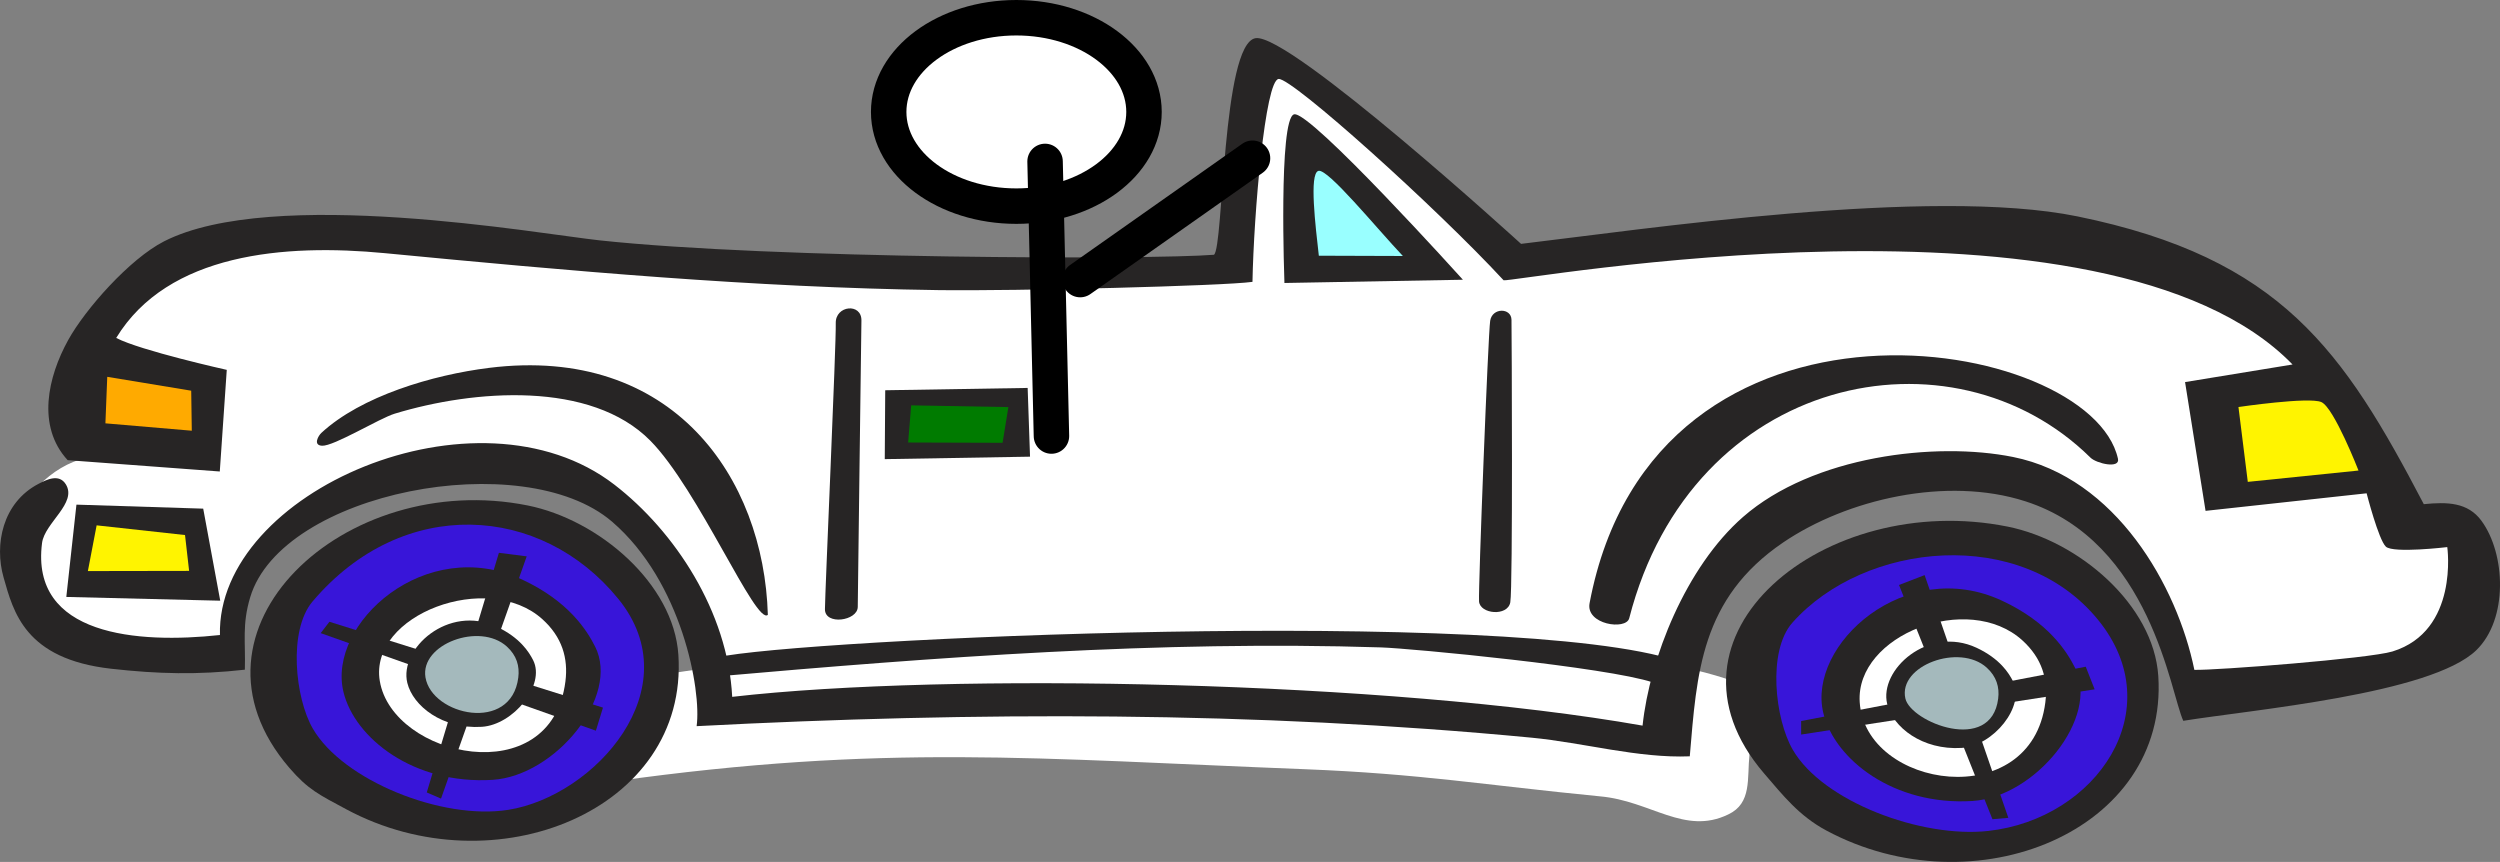 <svg version="1.1" xmlns="http://www.w3.org/2000/svg" xmlns:xlink="http://www.w3.org/1999/xlink" width="140.998" height="48.611" viewBox="0,0,140.998,48.611"><rect x="0" y="0" width="140.998" height="48.611" fill="#808080" stroke="none"/><g transform="translate(-169.003,-174.851)"><g data-paper-data="{&quot;isPaintingLayer&quot;:true}" fill-rule="nonzero" stroke-linejoin="miter" stroke-miterlimit="10" stroke-dasharray="" stroke-dashoffset="0" style="mix-blend-mode: normal"><path d="M200.463,213.984c23.826,-5.019 61.596,-3.998 67.816,0c1.218,0.783 -0.452,2.084 -0.604,3.4c-0.148,1.361 0.15,2.766 -1.203,3.402c-2.459,1.191 -4.363,-0.766 -7.223,-1.021c-6.521,-0.638 -10.133,-1.274 -16.652,-1.531c-15.199,-0.594 -23.727,-1.443 -38.924,0.682z" fill="#ffffff" stroke="none" stroke-width="1" stroke-linecap="butt"/><path d="M182.106,211.688c-3.812,-1.189 -7.875,0.979 -11.537,-2.125c-3.06,-2.594 -0.201,-8.761 4.113,-9.016c-0.552,-5.697 0.2,-11.013 6.821,-12.162c7.825,-1.361 14.797,0 22.772,0.936c14.797,1.787 20.113,0 34.911,0c0,-4.295 1.103,-11.651 1.103,-11.651c0,0 12.841,8.846 13.342,11.65c0.352,1.963 13.442,-2.041 18.86,-2.041c9.079,0 14.495,0.511 22.37,4.423c3.712,1.827 4.766,3.358 7.123,6.464c2.007,2.636 1.154,6.208 4.814,6.208c3.713,7.653 -4.814,9.228 -11.234,10.205c-6.371,0.979 -3.461,-8.589 -9.229,-11.142c-7.224,-3.23 -13.394,-2.764 -19.16,2.127c-3.661,3.104 -3.411,7.144 -4.014,11.396c-21.567,-2.892 -37.468,-1.955 -53.67,-1.955c-0.602,-2.638 -1.053,-3.828 -2.006,-6.464c-1.605,-4.338 -4.965,-6.721 -10.232,-7.4c-7.674,-1.019 -15.147,3.957 -15.147,10.547z" fill="#ffffff" stroke="none" stroke-width="1" stroke-linecap="butt"/><path d="M254.789,188.605c6.746,-0.797 23.105,-3.242 31.383,-1.549c11.493,2.351 14.999,7.572 19.531,16.23c1.318,-0.133 2.486,-0.11 3.253,0.939c1.369,1.871 1.513,5.541 -0.289,7.295c-2.554,2.48 -12.685,3.363 -16.528,3.984c-0.723,-1.531 -1.81,-10.102 -8.914,-12.382c-4.442,-1.426 -10.056,-0.116 -13.649,2.321c-4.665,3.166 -4.875,7.4 -5.271,12.064c-2.89,0.119 -6.01,-0.771 -8.908,-1.05c-15.642,-1.498 -31.389,-1.469 -47.105,-0.651c0.278,-2.014 -0.824,-8.147 -4.772,-11.535c-4.997,-4.289 -18.631,-1.682 -20.407,4.268c-0.466,1.557 -0.255,2.499 -0.301,4.082c-2.658,0.298 -4.89,0.244 -7.537,-0.053c-4.873,-0.545 -5.518,-3.211 -6.07,-5.147c-0.531,-1.86 -0.06,-4.22 1.963,-5.278c0.484,-0.254 1.168,-0.584 1.546,0.021c0.66,1.06 -1.193,2.173 -1.34,3.312c-0.674,5.236 5.397,5.693 10.033,5.19c-0.201,-8.08 14.52,-14.442 22.25,-8.478c3.394,2.619 6.395,7.152 6.641,11.965c12.22,-1.405 37.083,-0.897 51.344,1.623c0.398,-3.782 2.441,-8.949 5.664,-11.767c3.945,-3.448 10.864,-4.265 15.233,-3.384c5.798,1.166 9.258,7.282 10.224,12.005c1.188,0.036 9.863,-0.636 11.172,-1.036c3.766,-1.16 3.092,-5.887 3.092,-5.887c0,0 -3.047,0.363 -3.463,-0.025c-0.414,-0.39 -1.086,-3.009 -1.086,-3.009l-9.084,0.99l-1.156,-7.263l6.062,-0.992c-10.486,-10.805 -43.965,-4.613 -44.496,-4.75c-3.797,-4.107 -11.925,-11.415 -12.686,-11.354c-0.762,0.061 -1.404,7.615 -1.477,11.444c-1.608,0.229 -13.364,0.525 -17.719,0.465c-10.449,-0.146 -20.843,-1.087 -31.217,-2.084c-5.64,-0.541 -12.235,-0.004 -15.149,4.782c1.374,0.716 6.236,1.8 6.236,1.8l-0.394,5.732l-8.579,-0.639c-1.767,-1.92 -1.112,-4.711 0.028,-6.773c0.96,-1.739 3.466,-4.577 5.407,-5.568c6.116,-3.119 21.093,-0.431 24.569,-0.056c9.728,1.05 31.129,1.097 34.646,0.812c0.548,-0.38 0.451,-11.875 2.338,-12.214c1.888,-0.338 14.982,11.6 14.982,11.6z" fill="#272525" stroke="none" stroke-width="1" stroke-linecap="butt"/><path d="M251.51,190.628l-10.066,0.183c0,0 -0.344,-9.256 0.541,-9.511c0.885,-0.257 9.525,9.328 9.525,9.328z" fill="#272525" stroke="none" stroke-width="1" stroke-linecap="butt"/><path d="M248.124,189.289l-4.74,-0.016c-0.185,-1.654 -0.552,-4.616 -0.028,-4.784c0.52,-0.169 3.289,3.24 4.768,4.8z" fill="#99ffff" stroke="none" stroke-width="1" stroke-linecap="butt"/><path d="M217.587,192.939c-0.024,1.02 -0.191,15.362 -0.207,16.147c-0.016,0.786 -1.854,1.044 -1.851,0.125c0.003,-0.918 0.643,-15.098 0.61,-16.123c-0.031,-1.024 1.473,-1.167 1.448,-0.149z" fill="#272525" stroke="none" stroke-width="1" stroke-linecap="butt"/><path d="M179.82,199.143l-4.872,-0.416l0.104,-2.623l4.735,0.782z" fill="#ffaa00" stroke="none" stroke-width="1" stroke-linecap="butt"/><path d="M254.25,192.887c0.012,0.682 0.083,15.127 -0.068,15.937c-0.15,0.81 -1.715,0.663 -1.762,-0.058c-0.046,-0.721 0.512,-15.07 0.628,-15.824c0.119,-0.756 1.193,-0.736 1.202,-0.055z" fill="#272525" stroke="none" stroke-width="1" stroke-linecap="butt"/><path d="M212.309,209.527c-0.667,0.623 -3.919,-7.077 -6.625,-9.819c-3.35,-3.396 -9.94,-2.888 -14.421,-1.526c-0.866,0.264 -3.432,1.842 -4.096,1.808c-0.529,-0.026 -0.203,-0.572 -0.044,-0.72c2.243,-2.078 6.276,-3.274 9.465,-3.672c10.364,-1.289 15.496,6.192 15.721,13.929z" fill="#272525" stroke="none" stroke-width="1" stroke-linecap="butt"/><path d="M226.962,196.73l0.134,3.877l-8.193,0.139l0.026,-3.885z" fill="#272525" stroke="none" stroke-width="1" stroke-linecap="butt"/><path d="M288.455,200.727c0.126,0.574 -1.207,0.271 -1.551,-0.065c-7.786,-7.687 -22.471,-4.734 -26.014,9.057c-0.179,0.693 -2.466,0.357 -2.236,-0.85c3.64,-19.286 28.267,-15.124 29.801,-8.142z" fill="#272525" stroke="none" stroke-width="1" stroke-linecap="butt"/><path d="M225.875,197.811l-0.328,2.014l-5.325,-0.018l0.172,-2.094z" fill="#007b00" stroke="none" stroke-width="1" stroke-linecap="butt"/><path d="M302.021,201.389l-6.244,0.639l-0.527,-4.221c0,0 3.973,-0.586 4.675,-0.279c0.712,0.309 2.096,3.861 2.096,3.861z" fill="#fff400" stroke="none" stroke-width="1" stroke-linecap="butt"/><path d="M181.424,208.73l-8.681,-0.212l0.571,-5.206l7.15,0.226z" fill="#272525" stroke="none" stroke-width="1" stroke-linecap="butt"/><path d="M179.438,205.027l0.231,2.022l-5.71,0.01l0.494,-2.579z" fill="#fff400" stroke="none" stroke-width="1" stroke-linecap="butt"/><path d="M262.66,211.857c0.701,0.176 0.13,1.672 -0.434,1.482c-2.593,-0.861 -13.599,-1.919 -15.343,-1.975c-12.477,-0.398 -25.118,0.553 -37.52,1.644c-0.556,0.05 -0.928,-0.698 -0.274,-0.981c2.307,-0.996 42.468,-2.948 53.571,-0.17z" fill="#272525" stroke="none" stroke-width="1" stroke-linecap="butt"/><path d="M290.729,212.975c0.576,8.765 -10.371,13.201 -18.728,8.713c-1.534,-0.823 -2.44,-1.979 -3.498,-3.209c-6.685,-7.776 3.412,-16 13.728,-13.928c4.015,0.806 8.232,4.408 8.498,8.424z" fill="#272525" stroke="none" stroke-width="1" stroke-linecap="butt"/><path d="M281.133,221.716c-3.762,0.414 -9.324,-1.653 -11.021,-4.583c-1,-1.722 -1.443,-5.562 -0.014,-7.17c4.063,-4.564 12.898,-5.48 17.237,-0.15c4.129,5.07 -0.097,11.23 -6.202,11.903z" fill="#3815d9" stroke="none" stroke-width="1" stroke-linecap="butt"/><path d="M286.031,212.508c1.422,2.812 -2.237,7.295 -5.785,7.518c-4.444,0.276 -7.771,-2.349 -8.407,-4.952c-0.94,-3.854 4.623,-8.892 10.08,-6.343c2.626,1.224 3.647,2.86 4.112,3.777z" fill="#272525" stroke="none" stroke-width="1" stroke-linecap="butt"/><path d="M273.889,214.448c-0.242,-3.78 6.109,-6.255 9.172,-3.483c1.112,1.008 1.461,2.202 1.297,3.503c-0.792,6.283 -10.161,4.875 -10.469,-0.02z" fill="#ffffff" stroke="none" stroke-width="1" stroke-linecap="butt"/><path d="M270.586,215.516l16.051,-3.063l0.502,1.276l-16.553,2.55z" fill="#272525" stroke="none" stroke-width="1" stroke-linecap="butt"/><path d="M281.375,221.055l-5.27,-13.212l1.445,-0.557l4.721,13.691z" fill="#272525" stroke="none" stroke-width="1" stroke-linecap="butt"/><path d="M207.263,211.784c0.577,8.764 -10.372,13.2 -18.726,8.712c-1.534,-0.823 -2.164,-1.114 -3.221,-2.346c-6.685,-7.776 3.134,-16.863 13.45,-14.791c4.016,0.809 8.233,4.411 8.497,8.425z" fill="#272525" stroke="none" stroke-width="1" stroke-linecap="butt"/><path d="M197.668,220.525c-3.729,0.592 -9.324,-1.653 -11.023,-4.584c-0.999,-1.721 -1.399,-5.532 -0.012,-7.17c5.103,-6.015 12.898,-5.48 17.237,-0.15c4.129,5.07 -1.337,11.132 -6.202,11.904z" fill="#3815d9" stroke="none" stroke-width="1" stroke-linecap="butt"/><path d="M202.566,211.316c1.423,2.812 -2.237,7.295 -5.784,7.518c-4.446,0.275 -7.771,-2.348 -8.407,-4.952c-0.941,-3.854 4.623,-8.892 10.08,-6.343c2.626,1.227 3.648,2.861 4.111,3.777z" fill="#272525" stroke="none" stroke-width="1" stroke-linecap="butt"/><path d="M190.423,213.258c-0.621,-3.75 6.111,-6.255 9.173,-3.482c1.113,1.007 1.46,2.201 1.297,3.502c-0.789,6.284 -9.759,4.279 -10.47,-0.02z" fill="#ffffff" stroke="none" stroke-width="1" stroke-linecap="butt"/><path d="M187.582,209.918l15.428,4.842l-0.399,1.302l-15.521,-5.503z" fill="#272525" stroke="none" stroke-width="1" stroke-linecap="butt"/><path d="M193.072,219.544l4.069,-13.515l1.568,0.2l-4.833,13.664z" fill="#272525" stroke="none" stroke-width="1" stroke-linecap="butt"/><path d="M199.071,212.084c0.712,1.406 -1.118,3.646 -2.892,3.759c-2.223,0.14 -3.885,-1.174 -4.204,-2.477c-0.471,-1.929 2.312,-4.446 5.04,-3.171c1.313,0.614 1.823,1.431 2.056,1.889z" fill="#272525" stroke="none" stroke-width="1" stroke-linecap="butt"/><path d="M192.999,213.055c-0.31,-1.875 3.055,-3.128 4.587,-1.742c0.556,0.504 0.73,1.103 0.648,1.752c-0.394,3.141 -4.879,2.139 -5.235,-0.01z" fill="#a4b9bc" stroke="none" stroke-width="1" stroke-linecap="butt"/><path d="M282.535,213.275c0.712,1.406 -1.118,3.646 -2.893,3.758c-2.223,0.138 -3.886,-1.174 -4.203,-2.477c-0.471,-1.928 2.312,-4.445 5.039,-3.172c1.315,0.614 1.827,1.43 2.057,1.891z" fill="#272525" stroke="none" stroke-width="1" stroke-linecap="butt"/><path d="M276.464,214.245c-0.414,-1.861 3.056,-3.128 4.587,-1.741c0.555,0.503 0.729,1.102 0.648,1.75c-0.394,3.142 -4.937,1.329 -5.235,-0.009z" fill="#a4b9bc" stroke="none" stroke-width="1" stroke-linecap="butt"/><path d="M233.524,181.164c0,2.934 -3.224,5.313 -7.2,5.313c-3.977,0 -7.2,-2.379 -7.2,-5.313c0,-2.934 3.224,-5.313 7.2,-5.313c3.977,0 7.2,2.379 7.2,5.313z" fill="#ffffff" stroke="#000000" stroke-width="2" stroke-linecap="butt"/><path d="M227.944,183.955l0.36,15.488" fill="none" stroke="#000000" stroke-width="2" stroke-linecap="round"/><path d="M229.924,190.619l9.72,-6.844" fill="none" stroke="#000000" stroke-width="2" stroke-linecap="round"/></g></g></svg>